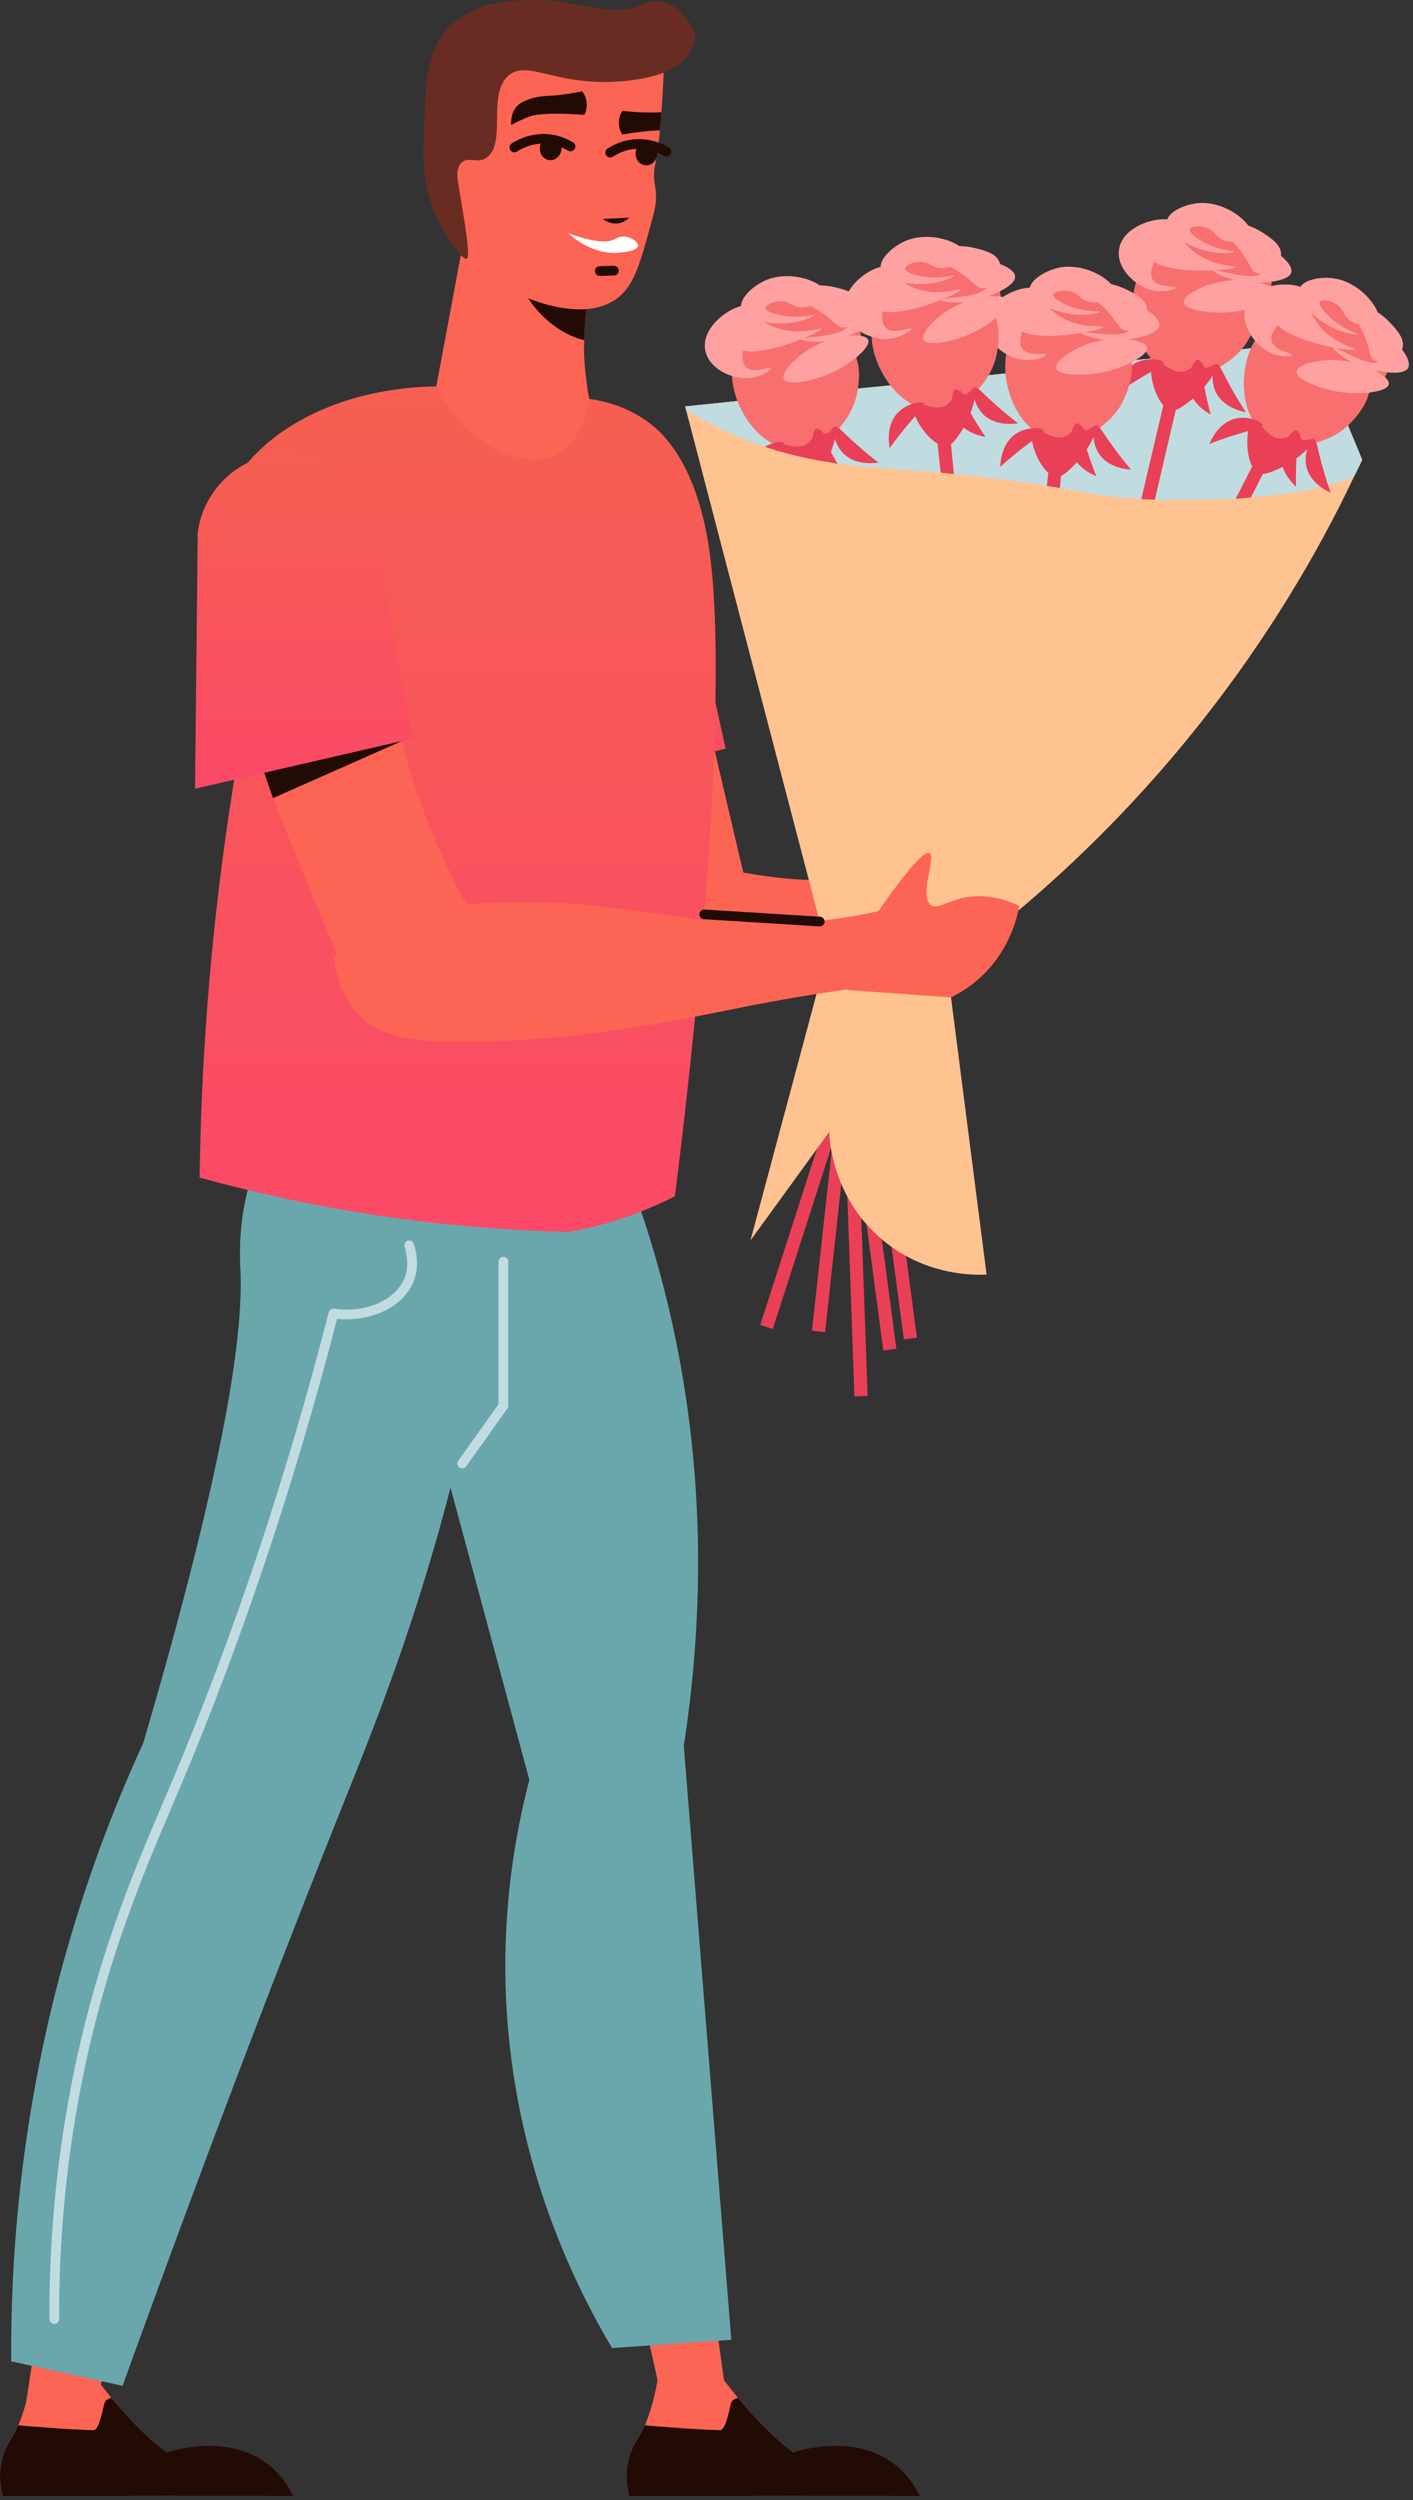 <svg width="329" height="582" viewBox="0 0 329 582" fill="none" xmlns="http://www.w3.org/2000/svg">
<rect x="0" y="0" width="329" height="582" fill="#333333" stroke="none"/>
<path d="M212.569 201.966C212.253 207.781 211.928 213.596 211.612 219.411C200.298 221.045 191.133 222.986 184.777 224.485C167.007 228.675 153.986 231.375 135.891 231.898C123.909 232.251 115.665 231.239 110.744 225.406C108.396 222.625 107.448 219.51 107.023 217.271C112.035 211.898 117.046 206.525 122.058 201.153C130.645 199.744 137.579 199.5 142.022 199.51C166.429 199.537 178.005 206.986 200.488 204.277C205.843 203.636 210.095 202.616 212.569 201.966Z" fill="#FC6454"/>
<path d="M0.633 581.042C23.035 581.042 45.356 580.961 67.749 580.88C67.586 580.13 67.334 579.137 66.584 578.225C64.923 576.401 62.024 576.645 59.695 576.564C56.047 576.564 52.561 574.568 48.904 574.74C44.507 574.993 37.536 572.004 25.924 558.144C24.019 555.823 22.023 553.25 19.784 550.261C15.721 550.676 11.658 551.173 7.585 551.669C6.755 557.475 5.508 561.629 4.262 564.527C3.685 565.773 3.098 566.848 2.601 567.679C2.267 568.257 1.608 569.259 1.021 570.749C-0.523 574.821 -0.027 578.55 0.633 581.042Z" fill="#FC6454"/>
<path d="M0.633 581.043C23.035 581.043 45.356 580.962 67.749 580.88C67.586 580.131 67.334 579.138 66.584 578.226C64.923 576.402 62.024 576.646 59.695 576.564C56.047 576.564 52.561 574.569 48.904 574.74C44.507 574.993 37.536 572.004 25.924 558.144C25.012 558.397 24.516 558.812 24.344 559.309C24.01 560.302 23.179 565.611 21.771 565.693C18.863 565.611 14.222 565.359 10.321 565.025C7.748 564.862 5.508 564.69 4.262 564.528C3.685 565.774 3.098 566.848 2.601 567.679C2.267 568.257 1.608 569.259 1.021 570.749C-0.523 574.822 -0.027 578.551 0.633 581.043Z" fill="#210B04"/>
<path d="M41.2 580.97H60.776C63.286 580.988 65.787 581.016 68.297 581.034C67.232 578.83 65.516 576.167 62.726 573.9C53.272 566.243 40.27 570.406 38.906 570.866C39.665 574.234 40.432 577.602 41.2 580.97Z" fill="#210B04"/>
<path d="M132.947 178.506C133.841 180.953 134.789 183.572 135.809 186.218C136.143 187.121 136.55 188.132 136.956 189.134C140.992 199.599 146.518 212.954 153.597 228.367L176.893 219.302C173.399 204.557 169.923 189.73 166.446 174.895C165.02 168.971 163.611 162.967 162.193 156.971C150.798 142.524 139.421 127.986 128.035 113.458C127.15 114.135 125.922 115.255 124.694 116.889C118.807 124.546 117.895 137.539 132.947 178.506Z" fill="#FC6454"/>
<path d="M132.941 178.506C133.835 180.953 134.783 183.572 135.804 186.217C136.138 187.12 136.544 188.132 136.951 189.134C146.784 184.384 156.617 179.644 166.45 174.894C158.396 175.075 150.332 175.346 142.359 175.544C139.217 176.556 136.093 177.486 132.941 178.506Z" fill="#210B04"/>
<path d="M118.721 187.536C135.461 183.103 152.202 178.669 168.943 174.236C165.521 158.651 162.107 143.066 158.685 127.481C157.376 116.528 147.778 108.438 137.087 108.943C126.91 109.422 118.369 117.567 117.402 128.014C117.854 147.852 118.287 167.698 118.721 187.536Z" fill="url(#paint0_linear_13_26010)"/>
<path d="M70.371 420.67C64.628 428.959 53.468 444.797 46.353 442.422C37.811 439.569 40.122 412.173 40.501 408.037C42.244 384.832 46.506 355.576 56.402 322.925C65.947 291.448 78.082 265.543 89.107 245.678C97.839 264.008 106.57 282.329 115.302 300.658C103.952 364.109 84.358 400.498 70.371 420.67Z" fill="#FC6454"/>
<path d="M21.825 561.304C16.561 560.699 11.288 560.094 6.023 559.489C6.737 555.119 7.82 548.13 8.859 539.525C14.096 496.165 10.114 481.573 16.118 459.658C18.963 449.275 25.058 434.286 39.974 417.825C50.286 418.267 60.607 418.71 70.919 419.143C64.147 434.692 57.483 451.117 51.072 468.39C38.918 501.086 29.374 532.256 21.825 561.304Z" fill="#FC6454"/>
<path d="M66.453 179.056C67.943 183.453 69.523 187.688 71.266 191.833C70.769 202.533 70.354 211.824 69.939 222.614C71.844 248.583 78.733 269.496 87.447 282.85C94.336 293.469 102.382 299.447 109.93 299.447C117.145 299.528 125.615 294.137 132.332 286.751C136.567 282.191 140.044 276.882 142.373 271.573C143.204 269.667 143.701 268.168 148.676 246.85C151.827 233.242 153.489 226.443 154.238 223.12C154.238 223.12 161.868 188.113 161.037 132.852C160.956 128.373 160.703 120.075 156.64 110.369C155.891 108.626 155.565 107.795 154.897 106.639C150.662 99.253 143.367 95.109 137.145 92.869C132.414 91.127 128.269 90.377 126.608 90.133C125.028 89.88 121.714 89.474 118.228 89.059C114.165 88.725 110.598 88.562 109.352 88.481C107.366 88.481 104.792 88.815 101.551 89.971C95.158 93.537 83.709 101.176 74.255 114.946C66.372 126.396 63.139 137.511 61.722 144.32C61.469 150.541 61.306 156.681 61.062 162.902C62.552 167.607 64.376 172.916 66.453 179.056Z" fill="#FC6454"/>
<path d="M124.562 287.537C124.562 309.443 109.889 327.195 91.793 327.195C73.698 327.195 59.025 309.443 59.025 287.537C59.025 265.631 73.698 247.879 91.793 247.879C109.889 247.879 124.562 265.64 124.562 287.537Z" fill="#FC6454"/>
<path d="M156.642 403.621C155.007 412.47 151.287 432.534 143.612 433.292C134.646 434.177 125.562 408.226 124.217 404.307C112.578 385.156 91.539 254.381 94.871 238.173C111.043 247.501 127.224 256.837 143.395 266.165C163.793 336.171 161.084 379.612 156.642 403.621Z" fill="#FC6454"/>
<path d="M168.587 554.099C163.512 554.523 158.438 554.938 153.363 555.363C152.532 551.254 151.142 544.897 149.083 537.231C138.419 497.628 126.753 485.23 123.06 461.374C121.408 450.738 120.848 434.557 127.728 413.446C137.327 409.626 146.916 405.816 156.505 402.005C156.776 419.143 157.427 436.841 158.519 455.063C160.623 490.115 164.144 523.191 168.587 554.099Z" fill="#FC6454"/>
<path d="M136.041 83.388C135.959 81.989 135.959 80.589 136.041 79.19C136.122 73.122 137.052 67.758 138.298 63.406C139.074 60.453 139.932 57.889 140.79 55.866C140.871 55.478 141.025 55.09 141.178 54.774L108.672 51.975C105.638 68.381 102.532 84.797 99.498 101.122L140.555 104.779C138.921 100.499 137.061 94.431 136.357 87.045C136.194 85.871 136.113 84.625 136.041 83.388Z" fill="#FC6454"/>
<path d="M136.039 79.19C136.12 73.122 137.05 67.759 138.296 63.407C139.073 60.454 139.931 57.89 140.789 55.867L128.192 54.774C122.748 56.409 121.348 58.892 120.96 60.066C118.54 66.359 127.172 77.168 136.039 79.19Z" fill="#210B04"/>
<path d="M153.71 29.626L153.646 30.331C153.403 33.013 153.195 34.665 152.996 35.974C152.644 38.295 152.373 38.674 152.301 40.146C152.184 42.53 152.68 43.288 152.743 45.455C152.798 47.532 152.4 49.04 151.877 50.981C149.15 61.013 147.777 66.079 144.138 69.094C134.721 76.923 114.801 67.279 108.67 60.218C105.754 56.859 103.912 52.959 103.912 52.959C102.837 50.629 102.169 48.426 101.754 46.71C100.896 42.53 100.219 37.211 100.472 31.053C100.896 20.588 103.84 12.299 106.214 7.071C109.637 5.211 119.253 0.542 132.03 1.942C143.696 3.224 151.561 8.859 154.649 11.342C154.604 15.486 154.432 20.48 153.999 26.141C153.917 27.279 153.818 28.434 153.71 29.626Z" fill="#FC6454"/>
<path d="M119.763 35.46C119.393 35.46 119.023 35.27 118.815 34.936C118.481 34.403 118.635 33.708 119.159 33.374C120.648 32.426 123.7 30.909 127.682 31.234C129.687 31.414 131.673 32.074 133.425 33.139C133.958 33.464 134.129 34.159 133.804 34.692C133.479 35.225 132.775 35.378 132.251 35.071C130.789 34.177 129.136 33.636 127.475 33.482C124.179 33.157 121.615 34.475 120.368 35.279C120.179 35.405 119.971 35.46 119.763 35.46Z" fill="#210B04"/>
<path d="M125.696 34.304C125.56 35.821 126.581 37.157 127.971 37.275C129.362 37.392 130.599 36.264 130.734 34.747C130.87 33.23 129.849 31.893 128.459 31.776C127.068 31.649 125.831 32.787 125.696 34.304Z" fill="#210B04"/>
<path d="M142.07 36.661C141.7 36.661 141.33 36.48 141.122 36.137C140.788 35.613 140.941 34.918 141.465 34.575C142.946 33.627 146.025 32.056 149.989 32.435C152.003 32.615 153.989 33.275 155.732 34.34C156.265 34.665 156.436 35.36 156.111 35.884C155.786 36.417 155.082 36.589 154.567 36.254C153.556 35.64 151.903 34.864 149.79 34.674C146.44 34.358 143.93 35.667 142.684 36.471C142.495 36.606 142.278 36.661 142.07 36.661Z" fill="#210B04"/>
<path d="M148.002 35.506C147.867 37.023 148.887 38.359 150.278 38.476C151.668 38.603 152.905 37.465 153.041 35.948C153.176 34.431 152.156 33.095 150.765 32.977C149.375 32.851 148.138 33.98 148.002 35.506Z" fill="#210B04"/>
<path d="M121.842 27.723C121.842 27.723 123.024 27.118 124.225 26.856C126.185 26.423 130.474 26.296 136.054 26.748C136.262 26.332 136.767 25.204 136.578 23.741C136.415 22.495 135.837 21.628 135.548 21.258C131.973 21.989 129.318 22.242 127.431 22.323C126.726 22.359 124.614 22.432 122.266 23.47C121.137 23.967 120.686 24.4 120.469 24.617C118.934 26.152 118.97 28.373 119.024 29.122C119.72 28.716 120.677 28.21 121.842 27.723Z" fill="#210B04"/>
<path d="M153.71 29.627L153.647 30.332C151.407 30.404 148.391 30.711 144.861 31.307C144.626 30.901 144.039 29.826 144.093 28.345C144.139 27.099 144.653 26.187 144.888 25.799C148.518 26.214 151.182 26.241 153.078 26.16C153.285 26.151 153.583 26.133 153.99 26.151C153.917 27.28 153.818 28.435 153.71 29.627Z" fill="#210B04"/>
<path d="M140.387 50.973C140.612 51.162 142.111 52.336 144.098 51.966C145.38 51.731 146.193 50.973 146.491 50.657L140.387 50.973Z" fill="#210B04"/>
<path d="M139.641 64.221C139.036 64.221 138.53 63.733 138.512 63.119C138.494 62.496 138.991 61.981 139.614 61.963L142.919 61.873C143.56 61.873 144.056 62.361 144.074 62.975C144.092 63.598 143.596 64.121 142.973 64.13L139.668 64.221H139.641Z" fill="#210B04"/>
<path d="M33.378 405.67C27.572 418.312 21.947 432.623 17.134 448.533C5.368 487.369 2.443 522.44 2.614 549.655C11.256 551.56 19.897 553.457 28.538 555.362C50.344 495.063 67.51 450.872 79.871 420.018C87.104 401.968 97.442 376.631 106.318 340.685C112.206 316.847 115.393 296.666 117.208 282.607C102.941 272.133 88.675 261.65 74.408 251.175C71.284 253.713 66.579 258.083 62.76 264.629C54.877 278.128 55.834 292.142 55.997 296.088C56.584 310.355 52.755 339.656 33.378 405.67Z" fill="#6AA7AD"/>
<path d="M123.257 414.313C119.997 426.774 117.18 443.163 117.722 462.368C118.833 501.611 133.388 531.191 142.508 546.56C151.763 545.919 161.018 545.286 170.274 544.645C166.59 498.55 162.897 452.454 159.213 406.367C163.547 378.457 165.389 339.657 153.677 296.433C150.707 285.462 147.176 275.367 143.384 266.166C127.221 280.523 111.067 294.871 94.904 309.228C104.358 344.253 113.812 379.288 123.257 414.313Z" fill="#6AA7AD"/>
<path d="M80.745 301.614C101.946 303.339 123.147 305.072 144.358 306.797C144.042 293.253 143.717 279.699 143.401 266.155C120.258 260.53 97.115 254.913 73.973 249.297C76.221 266.742 78.487 284.178 80.745 301.614Z" fill="#6AA7AD"/>
<path d="M46.484 274.11C58.557 277.451 72.273 280.548 87.442 282.851C103.84 285.343 118.91 286.445 132.247 286.752C142.206 285.09 150.414 281.858 157.141 278.454C165.936 208.43 168.428 154.253 165.439 130.189C162.703 107.624 153.827 100.319 150.586 97.999C145.52 94.432 140.301 93.267 137.141 92.852C136.798 95.028 135.29 102.866 129.538 105.773C122.052 109.556 108.788 104.283 101.546 89.944C72.273 90.405 52.182 106.649 51.342 122.46C51.234 124.573 51.08 133.765 61.717 144.293C58.53 158.469 55.658 173.567 53.284 189.531C48.733 220.159 46.819 248.566 46.484 274.11Z" fill="url(#paint1_linear_13_26010)"/>
<path d="M12.639 540.934C12.016 540.934 11.511 540.428 11.511 539.814C11.429 521.647 13.118 503.425 16.549 485.664C22.12 456.743 30.879 436.192 37.922 419.686L39.954 414.918C54.238 381.12 66.546 344.307 76.55 305.489C76.695 304.938 77.237 304.559 77.796 304.649C85.282 305.679 92.198 302.609 94.221 297.408C95.25 294.762 94.781 292.026 94.203 290.211C94.013 289.615 94.347 288.983 94.934 288.794C95.539 288.631 96.162 288.938 96.352 289.534C97.336 292.64 97.327 295.647 96.325 298.239C94.013 304.162 86.573 307.747 78.483 307.006C68.496 345.58 56.234 382.177 42.03 415.803L39.999 420.579C33.001 436.986 24.296 457.42 18.77 486.098C15.375 503.723 13.696 521.791 13.777 539.814C13.768 540.428 13.262 540.934 12.639 540.934Z" fill="#C1DCE0"/>
<path d="M117.213 328.324C116.59 328.324 116.084 327.818 116.084 327.195V293.669C116.084 293.046 116.59 292.54 117.213 292.54C117.836 292.54 118.341 293.046 118.341 293.669V327.195C118.341 327.818 117.836 328.324 117.213 328.324Z" fill="#C1DCE0"/>
<path d="M107.624 341.806C107.398 341.806 107.173 341.743 106.974 341.598C106.459 341.237 106.342 340.533 106.703 340.027L116.302 326.546C116.663 326.022 117.367 325.914 117.873 326.275C118.387 326.636 118.505 327.341 118.144 327.846L108.554 341.327C108.319 341.643 107.976 341.806 107.624 341.806Z" fill="#C1DCE0"/>
<path d="M59.922 175.022C60.734 177.496 61.592 180.151 62.531 182.824C62.531 182.824 63.037 184.268 63.579 185.776C64.987 189.686 71.714 206.129 81.159 228.432C91.101 223.899 101.033 219.357 110.966 214.824C104.627 203.88 98.008 189.722 93.521 172.512C91.868 166.164 90.685 160.114 89.855 154.453C78.938 139.635 68.03 124.746 57.132 109.847C56.22 110.497 54.965 111.581 53.682 113.161C47.533 120.628 46.206 133.595 59.922 175.022Z" fill="#FC6454"/>
<path d="M59.928 175.021C60.74 177.495 61.598 180.149 62.537 182.822C62.844 183.743 63.215 184.754 63.585 185.775C73.571 181.35 83.549 176.926 93.536 172.501C85.481 172.42 77.409 172.429 69.436 172.366C66.257 173.278 63.097 174.109 59.928 175.021Z" fill="#210B04"/>
<path d="M45.41 183.59C62.286 179.699 79.162 175.816 96.039 171.924C93.131 156.24 90.215 140.547 87.307 124.862C86.35 113.873 77.031 105.476 66.332 105.63C56.137 105.774 47.343 113.639 46.033 124.05C45.825 143.897 45.618 163.744 45.41 183.59Z" fill="url(#paint2_linear_13_26010)"/>
<path d="M132.215 54.232C137.064 58.503 141.217 58.891 143.15 58.864C145.082 58.837 148.414 58.358 148.567 57.257C148.694 56.372 146.843 55.045 145.1 55.063C144.089 55.072 143.357 55.532 143.15 55.65C141.759 56.444 138.852 56.688 132.215 54.232Z" fill="white"/>
<path d="M98.98 23.885C98.456 35.163 98.185 40.806 100.271 46.964C102.971 54.955 107.766 60.644 108.669 60.22C109.581 59.795 108.326 52.355 106.745 43.072C106.511 41.673 106.077 39.208 107.441 37.871C108.894 36.445 111.034 37.926 112.795 37.005C118.339 34.124 113.229 22.205 118.33 17.645C122.944 13.519 129.987 20.752 146.62 18.738C156.308 17.564 159.378 14.458 160.679 12.11C161.6 10.449 161.834 8.787 161.889 7.614C160.318 4.643 157.735 0.941 153.934 0.354C151.767 0.02 150.06 0.823 149.094 1.221C141.31 4.39 135.306 -0.251 124.028 0.011C118.908 0.128 110.348 0.327 104.118 6.656C100.172 11.144 99.323 16.652 98.98 23.885Z" fill="#682C23"/>
<path d="M146.521 581.042C168.923 581.042 191.244 580.961 213.646 580.88C213.484 580.13 213.231 579.137 212.482 578.225C210.82 576.401 207.922 576.645 205.592 576.564C201.944 576.564 198.459 574.568 194.802 574.74C190.404 574.993 183.434 572.004 171.822 558.144C169.916 555.823 167.921 553.25 165.682 550.261C161.618 550.676 157.546 551.173 153.483 551.669C152.652 557.475 151.406 561.629 150.16 564.527C149.582 565.773 148.995 566.848 148.498 567.679C148.164 568.257 147.505 569.259 146.918 570.749C145.356 574.821 145.853 578.55 146.521 581.042Z" fill="#FC6454"/>
<path d="M146.521 581.043C168.923 581.043 191.244 580.962 213.646 580.88C213.484 580.131 213.231 579.138 212.482 578.226C210.82 576.402 207.922 576.646 205.592 576.564C201.944 576.564 198.459 574.569 194.802 574.74C190.404 574.993 183.434 572.004 171.822 558.144C170.91 558.397 170.413 558.812 170.241 559.309C169.907 560.302 169.077 565.611 167.668 565.693C164.761 565.611 160.119 565.359 156.219 565.025C153.645 564.862 151.406 564.69 150.16 564.528C149.582 565.774 148.995 566.848 148.498 567.679C148.164 568.257 147.505 569.259 146.918 570.749C145.356 574.822 145.853 578.551 146.521 581.043Z" fill="#210B04"/>
<path d="M187.088 580.97H206.664C209.175 580.988 211.676 581.016 214.186 581.034C213.12 578.83 211.405 576.167 208.615 573.9C199.161 566.243 186.158 570.406 184.795 570.866C185.553 574.234 186.321 577.602 187.088 580.97Z" fill="#210B04"/>
<path d="M210.455 311.788L213.498 311.384L206.993 262.422L203.95 262.826L210.455 311.788Z" fill="#E94057"/>
<path d="M205.673 314.374L208.717 313.969L202.212 265.007L199.169 265.412L205.673 314.374Z" fill="#E94057"/>
<path d="M198.947 325.052L202.016 324.943L200.257 275.581L197.189 275.691L198.947 325.052Z" fill="#E94057"/>
<path d="M189.055 309.751L192.107 310.085L197.481 260.985L194.429 260.651L189.055 309.751Z" fill="#E94057"/>
<path d="M177.011 308.425L179.934 309.366L195.072 262.351L192.15 261.41L177.011 308.425Z" fill="#E94057"/>
<path d="M159.531 94.604C159.613 94.938 159.694 95.263 159.784 95.597C170.737 137.666 181.771 179.644 192.724 221.631C201.6 223.04 210.566 224.448 219.442 225.776C235.623 214.073 256.111 196.818 276.03 172.592C294.45 150.189 306.974 128.455 315.272 110.947C315.941 109.62 316.6 108.292 317.178 107.046C313.358 97.918 309.548 88.707 305.728 79.588C257.023 84.563 208.318 89.629 159.531 94.604Z" fill="#FFC392"/>
<path d="M174.742 288.74C180.846 280.324 186.959 271.918 193.063 263.502C193.171 265.751 193.984 278.491 204.82 288.044C215.203 297.2 227.294 296.812 229.714 296.686C226.599 272.441 223.493 248.188 220.377 223.944C211.158 223.185 201.939 222.427 192.72 221.668C186.724 244.026 180.729 266.383 174.742 288.74Z" fill="#FFC392"/>
<path d="M159.531 94.605C159.613 94.939 159.694 95.264 159.784 95.598C160.534 95.932 161.355 96.348 162.357 96.925C167.748 100.077 173.057 102.316 178.123 103.978C178.872 104.312 179.532 104.474 180.2 104.637C180.696 104.89 181.112 104.971 181.527 105.052C184.597 105.964 187.505 106.623 190.403 107.129C191.153 107.291 191.812 107.373 192.48 107.463C193.311 107.626 194.223 107.797 195.053 107.96C200.697 108.709 205.925 109.043 210.647 109.368C213.717 109.621 216.453 109.865 219.027 110.027C220.101 110.109 221.185 110.28 222.097 110.361C231.885 111.273 238.521 112.267 243.75 113.097C244.833 113.26 245.826 113.431 246.738 113.594C253.538 114.84 258.188 115.752 265.736 116.167C266.73 116.249 267.813 116.249 268.888 116.33C271.38 116.411 274.116 116.411 277.267 116.411C280.996 116.33 284.482 116.249 287.723 116.077C288.969 115.996 290.125 115.915 291.29 115.743C298.008 115.246 303.317 114.416 307.633 113.422C308.211 113.26 308.798 113.179 309.295 113.007C311.615 112.339 313.611 111.68 315.272 110.93C315.941 109.603 316.6 108.276 317.178 107.03C316.103 104.375 314.938 101.639 313.855 98.984C313.105 97.242 312.365 95.499 311.615 93.756C311.281 92.844 310.866 91.851 310.451 90.939C309.539 88.618 308.545 86.379 307.543 84.049C307.381 83.472 307.128 82.975 306.875 82.388C306.541 81.476 306.125 80.645 305.8 79.733C304.554 79.652 303.561 79.815 302.73 79.896C300.654 80.058 298.748 80.311 296.753 80.474C295.841 80.555 294.848 80.636 293.936 80.808C292.861 80.889 292.112 80.97 291.281 81.061C290.532 81.142 289.791 81.223 289.042 81.314C282.071 81.973 275.1 82.722 268.129 83.472C266.802 83.553 265.556 83.724 264.31 83.806C263.976 83.887 263.317 83.887 263.317 83.887C257.592 84.546 251.786 85.133 245.98 85.711C243.741 85.964 241.501 86.126 239.262 86.37C237.6 86.533 235.858 86.785 234.115 86.948C232.788 87.029 231.46 87.201 230.133 87.363C222.584 88.113 215.036 88.853 207.397 89.684C204.823 89.937 202.25 90.18 199.686 90.433C190.394 91.427 181.103 92.338 171.721 93.341C167.667 93.774 163.595 94.19 159.531 94.605Z" fill="#C1DCE0"/>
<path d="M265.771 64.642C266.313 67.64 268.986 71.333 272.399 72.498C273.979 73.031 275.026 72.796 278.385 73.744C281.112 74.52 281.762 75.053 282.891 75.333C287.225 76.408 293.961 72.543 295.74 67.351C298.214 60.109 291.063 50.231 282.232 49.437C273.04 48.615 264.543 57.888 265.771 64.642Z" fill="#F76F6F"/>
<path d="M267.293 61.826C262.706 64.219 262.128 77.086 268.295 83.759C269.054 84.581 272.259 88.039 276.783 88.048C279.347 88.057 281.289 86.956 283.465 85.719C285.144 84.77 288.025 83.136 290.174 79.867C290.625 79.19 294.869 72.608 292.431 68.779C290.788 66.197 287.691 67.344 279.537 65.258C271.022 63.091 269.614 60.617 267.293 61.826Z" fill="#F76F6F"/>
<path d="M275.652 70.414C275.914 72.302 282.515 73.223 287.68 72.518C291.924 71.94 297.323 69.981 297.215 68.184C297.116 66.532 292.366 65.286 288.7 65.195C282.172 65.033 275.381 68.41 275.652 70.414Z" fill="#FFA1A1"/>
<path d="M288.835 58.377C291.192 61.474 291.273 63.46 292.979 63.668C295.58 63.984 297.955 62.124 298.271 59.524C298.56 57.113 295.923 55.415 294.126 54.232C289.341 51.09 283.038 50.864 282.559 52.183C282.207 53.158 285.458 53.934 288.835 58.377Z" fill="#FFA1A1"/>
<path d="M267.451 59.362C268.905 64.328 287.515 63.082 287.614 62.188C287.659 61.71 282.359 62.215 277.718 58.387C274.711 55.904 274.259 53.475 272.282 53.42C269.826 53.357 266.774 57.05 267.451 59.362Z" fill="#FFA1A1"/>
<path d="M273.292 51.703C271.847 49.843 261.472 51.802 260.551 58.05C259.901 62.439 264.262 66.538 268.109 67.522C270.881 68.236 273.725 67.396 273.734 66.972C273.743 66.466 269.707 67.044 268.407 65.103C266.077 61.626 274.917 53.789 273.292 51.703Z" fill="#FFA1A1"/>
<path d="M293.867 63.343C292.359 65.898 282.698 62.358 282.526 62.963C282.4 63.388 286.887 65.799 292.531 65.79C293.208 65.79 300.025 65.781 300.657 63.406C301.47 60.345 291.556 54.819 290.598 55.884C289.831 56.742 295.104 61.239 293.867 63.343Z" fill="#FFA1A1"/>
<path d="M271.656 51.605C271.331 54.485 276.848 57.339 280.614 58.341C284.252 59.307 287.359 58.819 287.377 58.603C287.395 58.377 284.027 58.449 280.361 56.427C280.063 56.264 276.686 54.368 277.011 53.366C277.237 52.67 279.232 52.445 280.857 52.986C282.736 53.618 282.943 54.973 284.523 55.758C286.943 56.968 290.799 55.975 291.232 54.467C291.864 52.228 285.598 46.81 279.187 47.271C276.036 47.496 271.927 49.212 271.656 51.605Z" fill="#FFA1A1"/>
<path d="M268.665 84.148C266.796 85.322 269.134 95.11 272.9 95.534C273.478 95.598 274.074 95.444 275.446 94.532C280.918 90.902 283.889 85.232 283.275 84.726C282.914 84.428 281.388 86.035 280.467 85.457C279.97 85.141 280.15 84.509 279.726 84.275C278.922 83.832 277.694 85.782 276.006 86.379C272.882 87.48 270.028 83.29 268.665 84.148Z" fill="#E94057"/>
<path d="M283.028 91.163C284.762 94.956 289.385 95.822 290.09 95.94C289.25 94.667 288.004 92.716 286.622 90.233C284.455 86.332 283.886 84.608 283.281 84.725C282.451 84.879 281.755 88.373 283.028 91.163Z" fill="#E94057"/>
<path d="M264.51 84.426C260.772 86.277 260.058 90.928 259.959 91.632C261.196 90.756 263.119 89.438 265.557 87.984C269.386 85.691 271.092 85.076 270.957 84.472C270.776 83.641 267.255 83.063 264.51 84.426Z" fill="#E94057"/>
<path d="M276.715 89.719C277.158 93.872 281.266 96.157 281.889 96.491C281.492 95.019 280.932 92.77 280.408 89.98C279.587 85.592 279.605 83.777 278.991 83.696C278.16 83.57 276.399 86.667 276.715 89.719Z" fill="#E94057"/>
<path d="M265.738 116.175C266.732 116.256 267.815 116.256 268.89 116.337L273.784 95.344L274.036 94.188L271.048 93.439L270.885 94.269C270.876 94.359 265.738 116.175 265.738 116.175Z" fill="#E94057"/>
<path d="M235.443 81.169C236.346 84.076 239.443 87.426 242.964 88.167C244.599 88.51 245.601 88.14 249.059 88.681C251.858 89.124 252.572 89.576 253.727 89.72C258.161 90.262 264.382 85.621 265.529 80.257C267.118 72.772 258.829 63.823 249.971 64.094C240.734 64.383 233.411 74.605 235.443 81.169Z" fill="#F76F6F"/>
<path d="M236.611 78.189C232.34 81.115 233.315 93.964 240.241 99.842C241.09 100.564 244.692 103.616 249.189 103.083C251.735 102.785 253.532 101.458 255.537 99.968C257.09 98.821 259.754 96.862 261.496 93.359C261.857 92.636 265.28 85.584 262.408 82.081C260.467 79.715 257.532 81.223 249.18 80.139C240.467 78.993 238.769 76.708 236.611 78.189Z" fill="#F76F6F"/>
<path d="M245.948 85.701C246.436 87.543 253.1 87.661 258.138 86.352C262.283 85.268 267.411 82.677 267.077 80.907C266.779 79.272 261.922 78.613 258.265 78.966C251.772 79.579 245.443 83.751 245.948 85.701Z" fill="#FFA1A1"/>
<path d="M257.593 72.174C260.302 74.964 260.618 76.924 262.343 76.924C264.97 76.924 267.092 74.793 267.092 72.174C267.092 69.745 264.266 68.382 262.343 67.425C257.214 64.878 250.929 65.411 250.613 66.775C250.379 67.786 253.701 68.165 257.593 72.174Z" fill="#FFA1A1"/>
<path d="M236.482 75.724C238.523 80.483 256.853 77.006 256.835 76.112C256.826 75.634 251.616 76.762 246.559 73.521C243.272 71.417 242.532 69.06 240.564 69.241C238.117 69.466 235.534 73.503 236.482 75.724Z" fill="#FFA1A1"/>
<path d="M241.369 67.417C239.707 65.747 229.648 68.943 229.477 75.255C229.359 79.688 234.181 83.237 238.118 83.752C240.962 84.122 243.68 82.957 243.635 82.533C243.581 82.027 239.644 83.093 238.118 81.314C235.391 78.135 243.229 69.296 241.369 67.417Z" fill="#FFA1A1"/>
<path d="M263.194 76.499C262.012 79.217 251.989 76.87 251.889 77.484C251.817 77.917 256.558 79.777 262.165 79.091C262.833 79.01 269.605 78.179 269.939 75.75C270.382 72.617 259.872 68.319 259.05 69.493C258.391 70.432 264.161 74.269 263.194 76.499Z" fill="#FFA1A1"/>
<path d="M239.721 67.507C239.739 70.406 245.563 72.582 249.427 73.114C253.157 73.638 256.182 72.78 256.173 72.564C256.164 72.338 252.823 72.816 248.949 71.245C248.633 71.119 245.048 69.647 245.256 68.609C245.4 67.895 247.351 67.426 249.03 67.769C250.972 68.175 251.342 69.493 253.003 70.08C255.549 70.992 259.261 69.548 259.504 67.986C259.866 65.683 252.994 61.06 246.683 62.288C243.576 62.911 239.703 65.105 239.721 67.507Z" fill="#FFA1A1"/>
<path d="M240.649 100.175C238.942 101.566 242.427 111.001 246.22 110.974C246.807 110.974 247.376 110.74 248.631 109.674C253.633 105.412 255.89 99.425 255.222 98.992C254.825 98.739 253.507 100.518 252.522 100.049C251.99 99.796 252.089 99.146 251.646 98.965C250.798 98.622 249.813 100.708 248.206 101.502C245.236 102.983 241.904 99.164 240.649 100.175Z" fill="#E94057"/>
<path d="M255.763 105.423C257.939 108.981 262.634 109.288 263.348 109.315C262.363 108.159 260.882 106.362 259.221 104.068C256.602 100.457 255.835 98.813 255.239 98.994C254.435 99.256 254.164 102.804 255.763 105.423Z" fill="#E94057"/>
<path d="M236.561 100.952C233.067 103.237 232.922 107.941 232.904 108.655C234.033 107.634 235.776 106.099 238.024 104.357C241.555 101.621 243.171 100.808 242.963 100.221C242.692 99.426 239.126 99.273 236.561 100.952Z" fill="#E94057"/>
<path d="M249.324 104.744C250.254 108.807 254.606 110.586 255.274 110.848C254.705 109.439 253.875 107.272 253.026 104.554C251.69 100.301 251.482 98.496 250.859 98.487C250.019 98.459 248.638 101.746 249.324 104.744Z" fill="#E94057"/>
<path d="M243.75 113.105C244.834 113.268 245.827 113.439 246.739 113.602C246.82 113.602 247.073 110.703 247.073 110.703L247.235 109.457L244.165 109.123L244.084 110.035L243.75 113.105Z" fill="#E94057"/>
<path d="M203.811 76.906C205.31 79.561 209.039 82.179 212.642 82.152C214.313 82.143 215.216 81.574 218.71 81.367C221.536 81.204 222.331 81.502 223.487 81.394C227.929 80.987 233.031 75.127 233.013 69.646C232.986 61.998 222.981 55.001 214.385 57.141C205.428 59.389 200.434 70.929 203.811 76.906Z" fill="#F76F6F"/>
<path d="M204.32 73.746C200.762 77.512 204.437 89.855 212.456 94.135C213.44 94.659 217.602 96.88 221.882 95.408C224.302 94.577 225.783 92.898 227.435 91.02C228.709 89.575 230.894 87.083 231.869 83.3C232.068 82.514 233.919 74.902 230.37 72.085C227.977 70.189 225.422 72.284 217.033 72.988C208.257 73.719 206.117 71.85 204.32 73.746Z" fill="#F76F6F"/>
<path d="M215.024 79.118C215.891 80.816 222.429 79.525 227.07 77.168C230.889 75.236 235.35 71.615 234.655 69.953C234.013 68.427 229.128 68.807 225.625 69.917C219.422 71.904 214.112 77.321 215.024 79.118Z" fill="#FFA1A1"/>
<path d="M223.542 63.433C226.784 65.591 227.506 67.433 229.195 67.072C231.759 66.512 233.384 63.984 232.834 61.42C232.319 59.045 229.267 58.313 227.181 57.781C221.628 56.372 215.596 58.232 215.578 59.632C215.578 60.67 218.892 60.345 223.542 63.433Z" fill="#FFA1A1"/>
<path d="M203.662 71.369C206.669 75.586 223.843 68.308 223.635 67.441C223.527 66.972 218.678 69.184 213.044 67.089C209.387 65.726 208.159 63.577 206.28 64.173C203.933 64.913 202.262 69.401 203.662 71.369Z" fill="#FFA1A1"/>
<path d="M206.682 62.224C204.705 60.942 195.549 66.197 196.723 72.4C197.544 76.761 203.007 79.199 206.962 78.874C209.815 78.63 212.226 76.915 212.091 76.517C211.937 76.03 208.308 77.908 206.447 76.49C203.107 73.962 208.894 63.66 206.682 62.224Z" fill="#FFA1A1"/>
<path d="M229.93 66.475C229.344 69.383 219.05 69.202 219.086 69.834C219.113 70.268 224.134 71.09 229.461 69.229C230.102 69.004 236.54 66.764 236.359 64.317C236.125 61.157 224.946 59.189 224.395 60.507C223.953 61.554 230.409 64.083 229.93 66.475Z" fill="#FFA1A1"/>
<path d="M205.094 62.657C205.726 65.483 211.875 66.377 215.767 66.079C219.523 65.799 222.295 64.318 222.241 64.12C222.187 63.903 219.027 65.077 214.9 64.363C214.566 64.309 210.755 63.623 210.728 62.566C210.71 61.835 212.525 60.968 214.241 60.95C216.218 60.932 216.859 62.142 218.62 62.368C221.302 62.72 224.625 60.517 224.535 58.946C224.399 56.625 216.706 53.555 210.801 56.092C207.893 57.338 204.57 60.309 205.094 62.657Z" fill="#FFA1A1"/>
<path d="M212.926 94.387C211.544 96.112 216.962 104.591 220.664 103.76C221.233 103.633 221.747 103.29 222.741 101.981C226.732 96.762 227.671 90.432 226.93 90.152C226.488 89.99 225.576 92.004 224.519 91.76C223.951 91.624 223.905 90.965 223.427 90.884C222.524 90.73 222 92.979 220.601 94.089C218 96.157 213.937 93.132 212.926 94.387Z" fill="#E94057"/>
<path d="M228.797 96.319C231.677 99.335 236.327 98.64 237.032 98.522C235.822 97.601 233.998 96.157 231.885 94.269C228.562 91.299 227.46 89.854 226.919 90.161C226.187 90.567 226.684 94.098 228.797 96.319Z" fill="#E94057"/>
<path d="M209.097 96.011C206.171 98.982 207.02 103.605 207.155 104.309C208.04 103.072 209.422 101.203 211.246 99.027C214.117 95.605 215.526 94.467 215.201 93.934C214.758 93.221 211.246 93.826 209.097 96.011Z" fill="#E94057"/>
<path d="M222.359 97.014C224.129 100.789 228.761 101.601 229.466 101.719C228.608 100.463 227.344 98.513 225.935 96.048C223.723 92.174 223.145 90.45 222.531 90.567C221.709 90.73 221.059 94.233 222.359 97.014Z" fill="#E94057"/>
<path d="M218.199 102.405L218.281 103.236L219.03 110.035C220.104 110.116 221.188 110.288 222.1 110.369L221.441 103.48L221.278 102.071L218.199 102.405Z" fill="#E94057"/>
<path d="M171.292 86.054C172.791 88.709 176.52 91.327 180.123 91.3C181.784 91.291 182.696 90.722 186.19 90.515C189.017 90.352 189.811 90.65 190.967 90.542C195.41 90.135 200.511 84.275 200.493 78.794C200.466 71.146 190.461 64.148 181.865 66.288C172.908 68.528 167.915 80.067 171.292 86.054Z" fill="#F76F6F"/>
<path d="M171.806 82.894C168.249 86.66 171.924 99.003 179.942 103.283C180.926 103.807 185.089 106.028 189.369 104.556C191.789 103.725 193.269 102.046 194.922 100.168C196.195 98.723 198.38 96.24 199.346 92.448C199.545 91.662 201.405 84.05 197.847 81.233C195.455 79.337 192.899 81.431 184.511 82.136C175.743 82.867 173.603 80.989 171.806 82.894Z" fill="#F76F6F"/>
<path d="M182.521 88.266C183.387 89.964 189.925 88.673 194.566 86.316C198.385 84.383 202.846 80.763 202.151 79.101C201.51 77.575 196.625 77.954 193.121 79.065C186.909 81.052 181.609 86.469 182.521 88.266Z" fill="#FFA1A1"/>
<path d="M191.038 72.581C194.28 74.739 195.002 76.581 196.691 76.22C199.255 75.66 200.88 73.132 200.33 70.567C199.815 68.193 196.763 67.461 194.677 66.929C189.124 65.52 183.092 67.38 183.074 68.78C183.065 69.818 186.388 69.484 191.038 72.581Z" fill="#FFA1A1"/>
<path d="M171.148 80.509C174.155 84.725 191.329 77.457 191.122 76.581C191.013 76.111 186.164 78.323 180.53 76.229C176.873 74.865 175.645 72.716 173.767 73.312C171.419 74.061 169.749 78.549 171.148 80.509Z" fill="#FFA1A1"/>
<path d="M174.169 71.363C172.191 70.081 163.035 75.336 164.209 81.539C165.031 85.9 170.494 88.338 174.448 88.013C177.302 87.769 179.713 86.063 179.577 85.656C179.415 85.169 175.794 87.047 173.925 85.629C170.593 83.11 176.381 72.807 174.169 71.363Z" fill="#FFA1A1"/>
<path d="M197.417 75.623C196.83 78.531 186.545 78.35 186.572 78.982C186.59 79.416 191.62 80.237 196.947 78.377C197.588 78.152 204.026 75.912 203.846 73.465C203.611 70.305 192.432 68.337 191.882 69.655C191.439 70.702 197.895 73.231 197.417 75.623Z" fill="#FFA1A1"/>
<path d="M172.592 71.805C173.224 74.632 179.373 75.526 183.265 75.228C187.021 74.948 189.793 73.467 189.739 73.259C189.685 73.043 186.524 74.216 182.398 73.503C182.064 73.449 178.253 72.763 178.235 71.706C178.226 70.975 180.032 70.108 181.748 70.09C183.725 70.072 184.366 71.282 186.127 71.507C188.809 71.86 192.132 69.656 192.041 68.085C191.906 65.765 184.213 62.695 178.308 65.232C175.382 66.487 172.059 69.458 172.592 71.805Z" fill="#FFA1A1"/>
<path d="M180.188 104.645C180.684 104.898 181.099 104.98 181.515 105.061C184.585 105.973 187.492 106.632 190.391 107.138C191.14 107.3 191.799 107.381 192.468 107.472C192.883 106.722 193.217 105.982 193.461 105.232C193.876 104.068 194.21 103.074 194.373 102.162C194.535 101.413 194.626 100.916 194.626 100.501C194.626 99.842 194.544 99.426 194.373 99.336C193.958 99.174 193.046 101.16 191.962 100.916C191.384 100.754 191.384 100.086 190.887 100.004C190.228 100.167 189.813 100.998 189.226 101.828C188.892 102.325 188.567 102.822 188.061 103.237C186.481 104.483 184.323 103.815 182.671 103.49C181.677 103.237 180.847 103.074 180.431 103.571C180.269 103.815 180.188 104.149 180.188 104.645Z" fill="#E94057"/>
<path d="M196.289 105.459C199.169 108.475 203.819 107.779 204.524 107.662C203.314 106.741 201.49 105.296 199.377 103.409C196.054 100.438 194.952 98.993 194.411 99.3C193.67 99.707 194.167 103.246 196.289 105.459Z" fill="#E94057"/>
<path d="M178.119 103.977C178.869 104.312 179.528 104.474 180.196 104.637C180.693 104.889 181.108 104.971 181.523 105.052C181.776 104.799 181.939 104.555 182.191 104.303C182.444 103.968 182.607 103.725 182.688 103.472C182.435 102.722 181.279 102.722 179.781 103.219C179.284 103.4 178.706 103.652 178.119 103.977Z" fill="#E94057"/>
<path d="M189.234 101.828C189.072 102.658 189.072 103.57 189.316 104.564C189.397 105.06 189.568 105.638 189.812 106.144C189.975 106.478 190.146 106.803 190.39 107.137C191.14 107.3 191.799 107.381 192.467 107.471C193.298 107.634 194.21 107.805 195.04 107.968C194.544 107.137 194.047 106.225 193.46 105.232C192.964 104.32 192.548 103.57 192.214 102.911C191.383 101.503 190.968 100.5 190.634 100.094C190.381 99.841 190.219 99.679 190.056 99.76C189.65 99.832 189.316 100.663 189.234 101.828Z" fill="#E94057"/>
<path d="M293.696 78.514C293.506 81.557 295.222 85.783 298.256 87.725C299.655 88.618 300.739 88.636 303.773 90.361C306.238 91.761 306.735 92.438 307.773 92.98C311.728 95.056 319.186 92.907 322.157 88.293C326.292 81.855 321.696 70.55 313.317 67.679C304.576 64.681 294.12 71.661 293.696 78.514Z" fill="#F76F6F"/>
<path d="M295.838 76.14C290.808 77.368 287.178 89.73 291.585 97.675C292.127 98.651 294.411 102.777 298.808 103.87C301.291 104.484 303.45 103.879 305.851 103.202C307.711 102.678 310.89 101.784 313.77 99.129C314.366 98.578 320.055 93.197 318.601 88.899C317.626 86 314.339 86.379 306.917 82.406C299.161 78.253 298.384 75.517 295.838 76.14Z" fill="#F76F6F"/>
<path d="M301.911 86.47C301.712 88.366 307.907 90.831 313.08 91.382C317.333 91.833 323.049 91.219 323.365 89.449C323.663 87.815 319.347 85.476 315.807 84.519C309.523 82.804 302.119 84.465 301.911 86.47Z" fill="#FFA1A1"/>
<path d="M317.589 77.927C319.142 81.494 318.744 83.444 320.352 84.049C322.808 84.979 325.553 83.742 326.474 81.286C327.331 79.011 325.173 76.744 323.711 75.164C319.819 70.966 313.742 69.25 312.966 70.415C312.397 71.282 315.367 72.808 317.589 77.927Z" fill="#FFA1A1"/>
<path d="M296.59 73.792C296.816 78.966 315.191 82.198 315.489 81.349C315.651 80.898 310.378 80.112 306.784 75.291C304.455 72.157 304.599 69.692 302.694 69.169C300.328 68.519 296.49 71.372 296.59 73.792Z" fill="#FFA1A1"/>
<path d="M304.09 67.743C303.133 65.594 292.587 65.025 290.203 70.867C288.523 74.975 291.783 79.996 295.286 81.865C297.815 83.219 300.767 83.084 300.876 82.678C301.002 82.181 296.948 81.784 296.144 79.59C294.708 75.662 305.165 70.163 304.09 67.743Z" fill="#FFA1A1"/>
<path d="M321.3 83.958C319.232 86.089 310.681 80.338 310.374 80.888C310.157 81.267 313.932 84.681 319.413 86.026C320.072 86.189 326.69 87.805 327.864 85.656C329.381 82.875 321.074 75.145 319.891 75.949C318.952 76.581 322.997 82.207 321.3 83.958Z" fill="#FFA1A1"/>
<path d="M302.528 67.254C301.526 69.972 306.203 74.063 309.626 75.932C312.93 77.738 316.064 78.008 316.127 77.801C316.199 77.584 312.903 76.853 309.833 74.017C309.581 73.792 306.754 71.146 307.314 70.243C307.702 69.62 309.698 69.873 311.143 70.794C312.813 71.85 312.696 73.223 314.041 74.361C316.1 76.112 320.082 76.067 320.858 74.704C322.014 72.681 317.219 65.927 310.881 64.844C307.757 64.311 303.359 64.997 302.528 67.254Z" fill="#FFA1A1"/>
<path d="M291.858 98.144C289.763 98.84 289.7 108.908 293.258 110.217C293.808 110.416 294.422 110.407 295.967 109.847C302.152 107.634 306.387 102.831 305.908 102.19C305.628 101.81 303.759 103.011 303.01 102.226C302.603 101.801 302.928 101.224 302.567 100.898C301.89 100.275 300.237 101.883 298.45 102.054C295.154 102.388 293.384 97.63 291.858 98.144Z" fill="#E94057"/>
<path d="M304.129 108.382C304.906 112.482 309.186 114.423 309.845 114.703C309.33 113.267 308.59 111.073 307.84 108.337C306.666 104.03 306.531 102.224 305.908 102.188C305.068 102.143 303.56 105.376 304.129 108.382Z" fill="#E94057"/>
<path d="M287.746 97.422C283.673 98.325 281.867 102.669 281.605 103.337C283.023 102.777 285.199 101.964 287.908 101.134C292.17 99.824 293.976 99.635 293.994 99.012C294.021 98.163 290.743 96.754 287.746 97.422Z" fill="#E94057"/>
<path d="M298.342 105.477C297.774 109.612 301.223 112.809 301.756 113.287C301.719 111.761 301.71 109.441 301.873 106.605C302.126 102.154 302.568 100.393 301.99 100.158C301.205 99.851 298.758 102.434 298.342 105.477Z" fill="#E94057"/>
<path d="M287.717 116.094C288.963 116.013 290.119 115.931 291.283 115.76L294.019 110.369L294.679 109.123L291.943 107.715L291.609 108.464L287.717 116.094Z" fill="#E94057"/>
<path d="M208.796 219.861C207.875 219.635 207.532 219.003 207.712 218.407L209.266 213.215C209.446 212.628 210.051 212.276 210.674 212.466C211.27 212.646 211.613 213.269 211.424 213.874L209.87 219.066C209.726 219.545 209.284 219.861 208.796 219.861Z" fill="#210B04"/>
<path d="M218.823 222.796C218.543 222.796 218.263 222.697 218.047 222.489C217.595 222.065 217.577 221.351 218.002 220.891L226.823 211.554C227.248 211.103 227.961 211.076 228.422 211.509C228.873 211.933 228.891 212.647 228.467 213.107L219.645 222.444C219.428 222.679 219.121 222.796 218.823 222.796Z" fill="#210B04"/>
<path d="M219.438 226.905C219.248 226.887 194.85 222.778 194.85 222.778C194.236 222.679 193.821 222.092 193.929 221.478C194.029 220.864 194.597 220.44 195.23 220.557L219.627 224.666C220.241 224.765 220.657 225.352 220.548 225.966C220.449 226.517 219.979 226.905 219.438 226.905Z" fill="#210B04"/>
<path d="M205.049 211.977C204.624 217.792 204.209 223.616 203.785 229.431C190.277 231.138 179.333 233.143 171.739 234.687C150.52 238.994 134.962 241.784 113.372 242.434C98.808 242.867 89.534 242.335 83.421 236.104C81.633 234.289 78.5 230.298 77.688 222.497C84.153 218.921 90.618 215.345 97.083 211.77C107.34 210.307 115.611 210.018 120.912 209.991C150.023 209.846 163.784 217.224 190.629 214.37C197.013 213.693 202.105 212.646 205.049 211.977Z" fill="#FC6454"/>
<path d="M197.449 230.454C205.44 231.023 213.441 231.6 221.432 232.169C223.581 231.113 226.262 229.478 228.872 226.95C234.931 221.054 236.746 214.029 237.342 210.878C233.947 209.307 229.341 207.916 224.375 208.972C220.475 209.803 218.253 211.745 216.772 210.706C213.901 208.683 218.018 199.464 216.429 198.607C215.273 197.984 211.364 202.02 202.217 215.429C200.628 220.431 199.038 225.442 197.449 230.454Z" fill="#FC6454"/>
<path d="M190.87 215.645C190.798 215.645 163.908 213.975 163.908 213.975C163.285 213.939 162.815 213.397 162.852 212.774C162.888 212.178 163.384 211.717 163.98 211.717C164.052 211.717 190.942 213.388 190.942 213.388C191.565 213.424 192.035 213.966 191.999 214.589C191.963 215.185 191.457 215.645 190.87 215.645Z" fill="#210B04"/>
<defs>
<linearGradient id="paint0_linear_13_26010" x1="143.173" y1="108.921" x2="143.173" y2="187.536" gradientUnits="userSpaceOnUse">
<stop stop-color="#F65F51"/>
<stop offset="1" stop-color="#FB4967"/>
</linearGradient>
<linearGradient id="paint1_linear_13_26010" x1="106.565" y1="89.944" x2="106.565" y2="286.752" gradientUnits="userSpaceOnUse">
<stop stop-color="#F65F51"/>
<stop offset="1" stop-color="#FB4967"/>
</linearGradient>
<linearGradient id="paint2_linear_13_26010" x1="70.724" y1="105.627" x2="70.724" y2="183.59" gradientUnits="userSpaceOnUse">
<stop stop-color="#F65F51"/>
<stop offset="1" stop-color="#FB4967"/>
</linearGradient>
</defs>
</svg>
